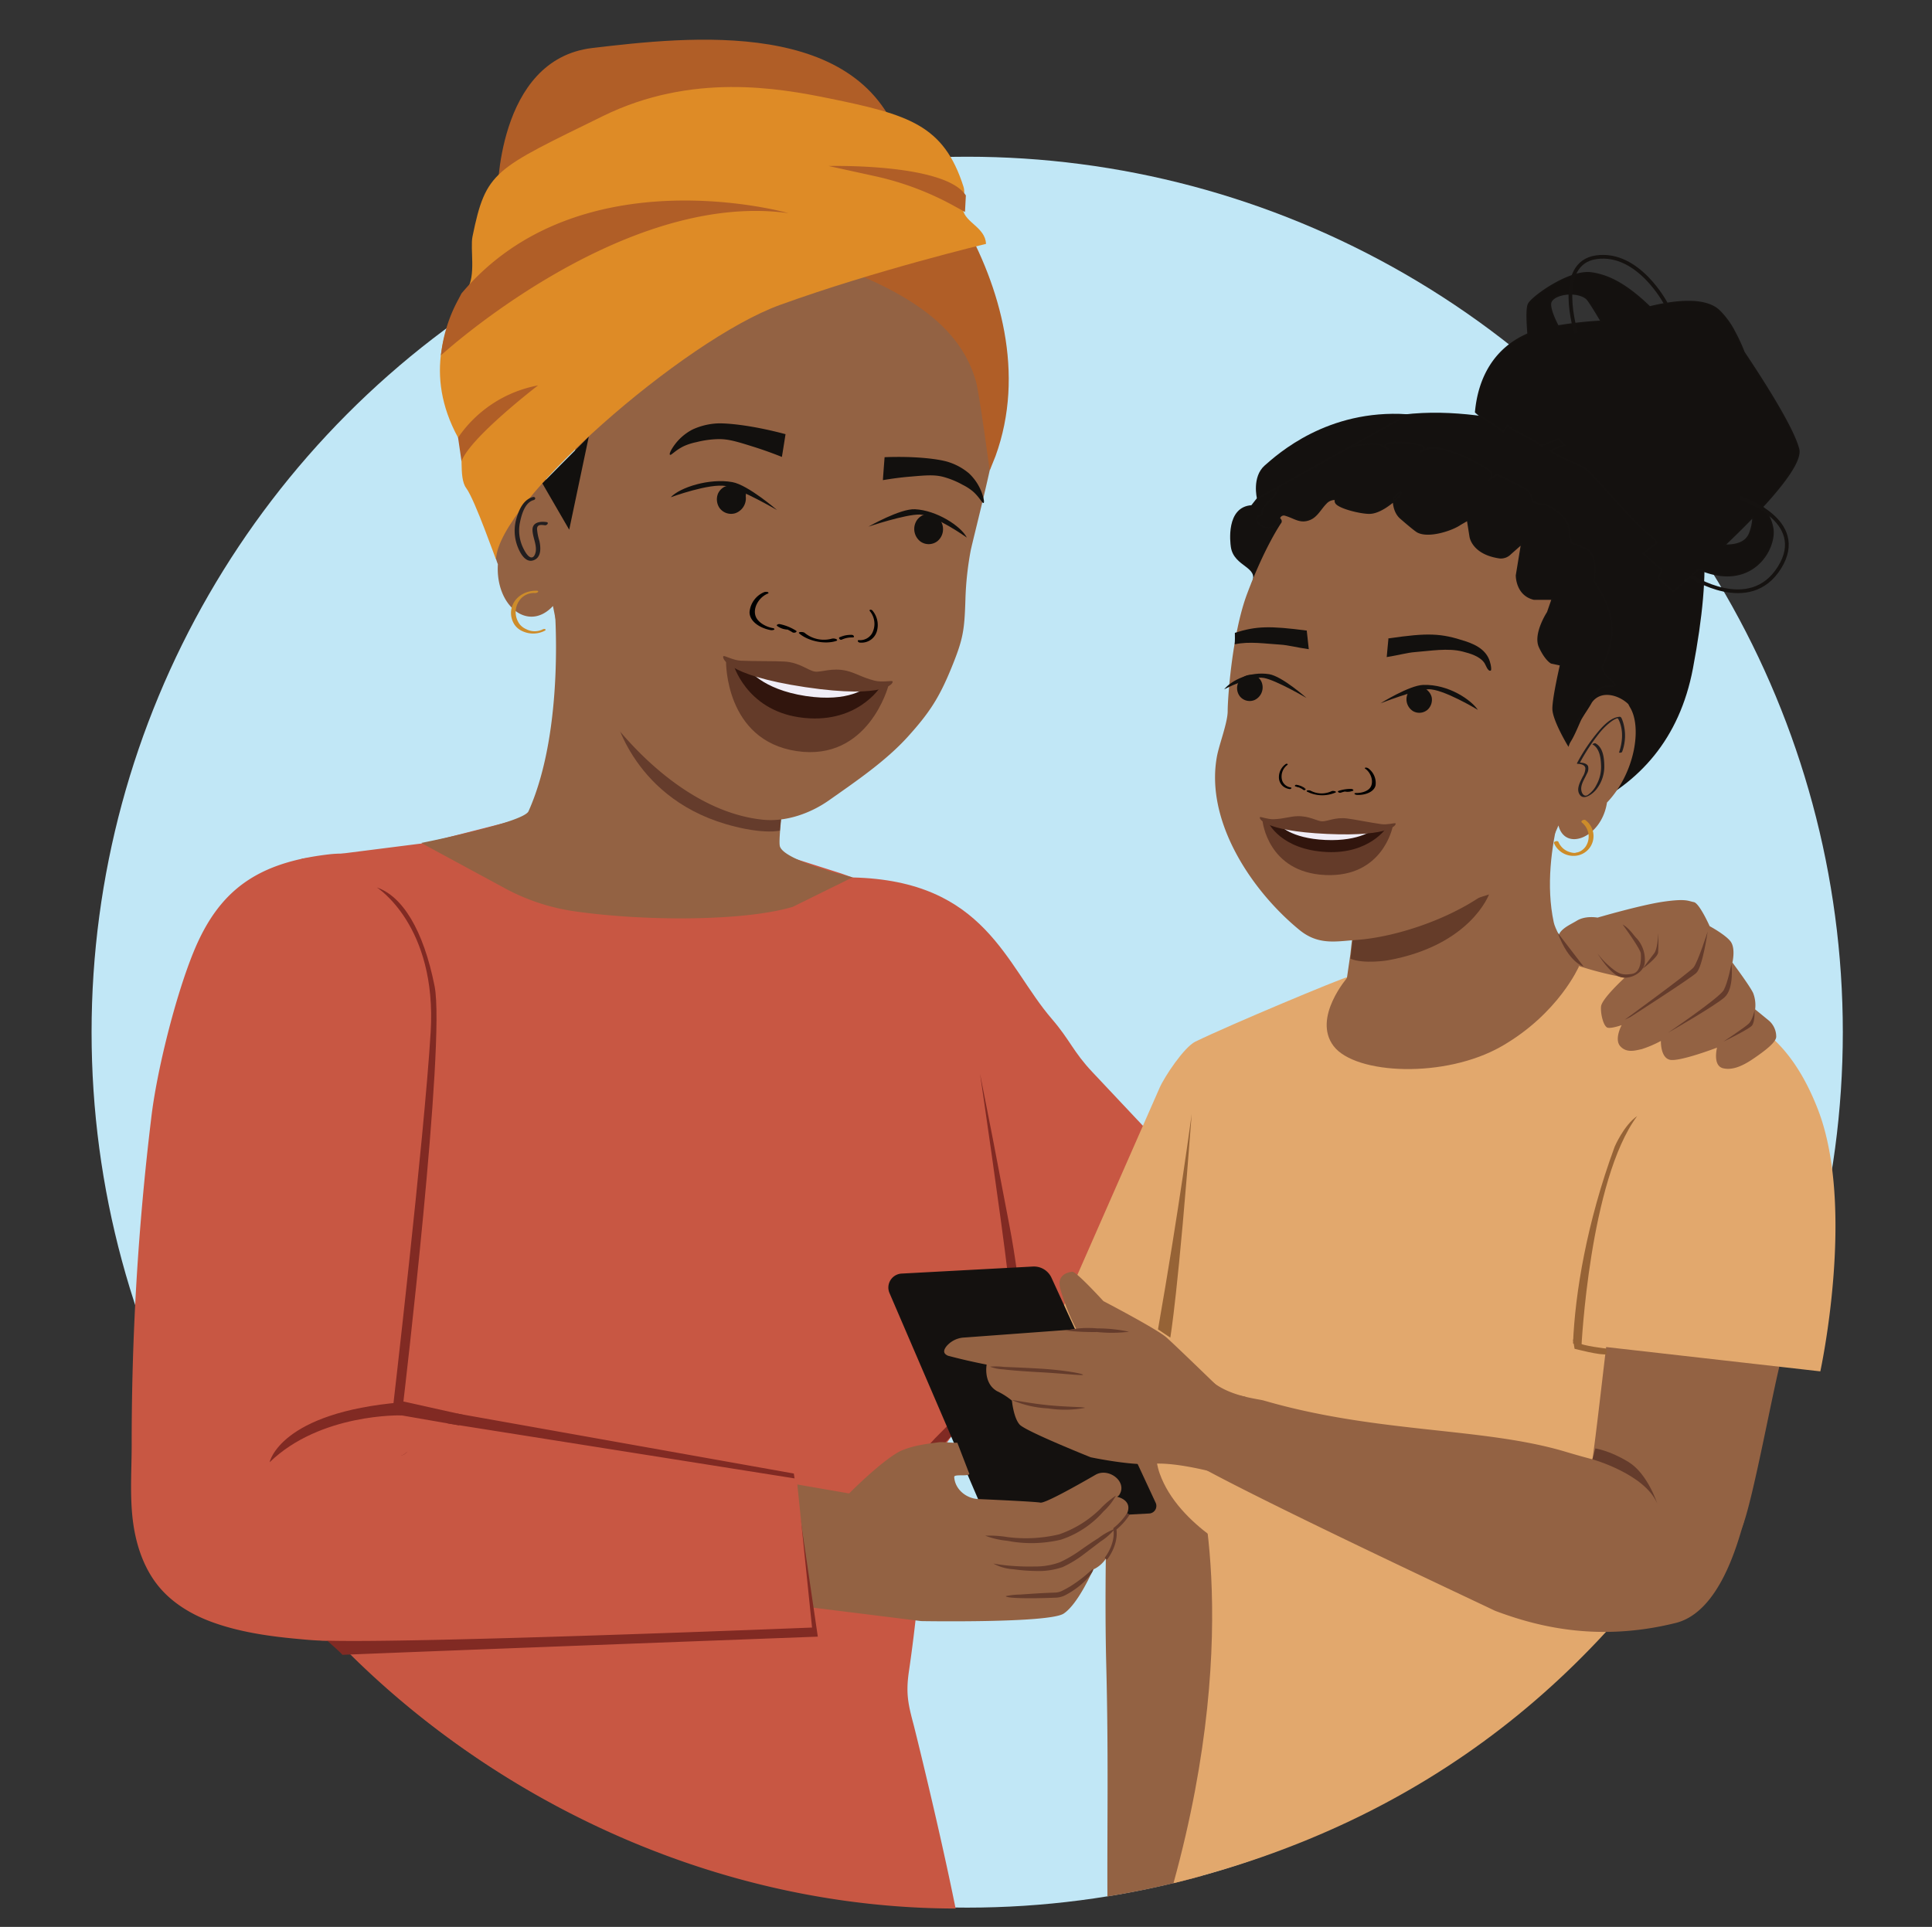 <svg id="Layer_1" data-name="Layer 1" xmlns="http://www.w3.org/2000/svg" viewBox="0 0 637.33 635.77"><rect x="0" y="0" width="637.33" height="635.77" fill="#333333" stroke="none"/><defs><style>.cls-1{fill:#c1e7f6;}.cls-2{fill:#c85743;}.cls-3{fill:#936243;}.cls-4{fill:#e2a86d;}.cls-5{fill:#966336;}.cls-6{fill:#653c2c;}.cls-7{fill:#b05e27;}.cls-8{fill:#de8b26;}.cls-9{fill:#cd8c2a;}.cls-10{fill:#12100e;}.cls-11{fill:#221e1f;}.cls-12{fill:#643b29;}.cls-13{fill:#31150d;}.cls-14{fill:#f0edf6;}.cls-15{fill:#812a23;}.cls-16,.cls-18,.cls-19,.cls-20{fill:#14110f;}.cls-16,.cls-18,.cls-19,.cls-20,.cls-21{stroke:#151210;}.cls-16,.cls-18,.cls-19,.cls-20,.cls-21,.cls-22{stroke-miterlimit:10;}.cls-16{stroke-width:0.48px;}.cls-17{fill:#653c29;}.cls-18{stroke-width:0.51px;}.cls-19{stroke-width:0.51px;}.cls-20{stroke-width:0.53px;}.cls-21,.cls-22{fill:none;}.cls-21{stroke-width:1.23px;}.cls-22{stroke:#653c2d;}</style></defs><circle class="cls-1" cx="319.06" cy="340.56" r="288.85"/><path class="cls-2" d="M535.66,379.18c-4.1,1.14-113.18,40.58-113.18,40.58l-62.09-66C354,347,353.06,343.25,347,336.21c-15.29-17.72-21.86-45.71-65.77-46.7L263.43,397.94s114.12,93.28,135.84,105.15,160.56-67.62,160.56-67.62Z"/><path class="cls-3" d="M364.93,549.29c.77,30.09.27,53.34.39,76.44A292.47,292.47,0,0,0,396.27,619l8.48-81.61,7.48-86.3-45.37-8.35S363.85,507.35,364.93,549.29Z"/><path class="cls-4" d="M570.8,482.46l-1.34-101,10.7-43.84s-28.45-17.14-68.68-21.79c-22.31-2.59-42.81-.38-66.85,6.51C441.94,323,406,338,394.32,343.68c-3.68,1.8-10.21,11.57-11.83,15.33L333.32,470.9l60.92,12.74s16.56,51.82-7.13,137.71C471.07,600.69,530,552.16,570.8,482.46Z"/><path class="cls-4" d="M388.5,421s-12.19,47.52-5.94,65.17,29,28,29,28Z"/><path class="cls-3" d="M444.63,322.34s-11.85,13.45-4.68,22.83,36.77,10.77,55.48,0,25.42-26.28,25.42-26.28Z"/><path class="cls-3" d="M583.76,368.24q-3.74-5.3-7.88-10.24a110.54,110.54,0,0,0-19.26-18.59c-17.51,24.71-18.19,51.5-24,84.42-2.22,12.53-6,51.35-8.26,63.89-1.78,9.92,3,9.83,4,19.54.14,1.29.28,2.58.44,3.86a36.34,36.34,0,0,0,4.47,8.44,19.71,19.71,0,0,0,2.4,2.75,21.29,21.29,0,0,0,5.46.94c4.2.16,5.44,3.43,7,4.86-8.31,6.39,8.82,2.26,15.45-6.18,6.36-8.09,6.85-8.07,11-17.73,3.7-8.68,10.73-48.39,13.45-57.35,2-6.66,4.49-25.72,5.23-32.77C596.23,385.53,575.76,392,583.76,368.24Z"/><path class="cls-3" d="M556.27,509.53c-.18-5.11-1.24-18.81-6-20.7-15-6-15.53-4.35-33.73-9.81-27.29-8.18-62-6-99.59-16.91-2.07-.6-10.64-1.27-16.8-6-5.29-4.09-19.27,18.44-9.92,24.53,13.89,9.05,95,47,102.33,50.53a9.22,9.22,0,0,0,1,.44c12,4.45,32.48,10.54,59.24,3.87,14.62-3.65,20.49-26.75,22.49-33.41Z"/><path class="cls-4" d="M567.32,334.57s-3.72-.36-11.44,4.46A71.24,71.24,0,0,0,537.58,355c-12.33,15.72-20.52,88-20.52,88l83.43,9.47s11.72-53.88-.74-86.28S567.32,334.57,567.32,334.57Z"/><path class="cls-5" d="M393.12,367.51S389,398.76,382,438.62l4.06,2.72S388.71,426.44,393.12,367.51Z"/><path class="cls-5" d="M540.06,368.25c-15.71,21.12-18.38,76.2-18.38,76.2l-2.77-1.21c.68-16.55,4.49-39.75,13.74-64.9C532.65,378.34,535.68,371.25,540.06,368.25Z"/><path class="cls-5" d="M529.87,444.94s-7.84-.85-9.44-2-1.52-1-1.52-1l.51,3.08s8.81,2.32,10.64,1.78Z"/><path class="cls-6" d="M525.28,481.48s17.2,4.8,21.38,14.52c0,0-3.14-9.78-9.45-13.63s-10.94-4.47-10.94-4.47l-.67,2.65"/><path class="cls-2" d="M307.92,482.68c9.86-15.87,23.53-28.61,23.76-36.58.51-17.77-25.52-147.86-25.52-147.86l-28.67-10.05-17.24-5.49-1.13-.28s-3.59.22-3.4,1.13l-2.92-3.2c-6.76,12-12.83,15.81-27.58,17a106,106,0,0,1-14.87.15c-16.25-1-28.49-8.85-37.92-22.11l-.31-5.34-31.5,8.06-41.06,5.21c-1.35,2.09,9.83,5.53,8.41,7.57C99.51,303,90,314.34,81.06,326.15c-8.59,11.41-25.35,49.13-30.82,62.37-15.42,108.79,112.14,240.92,265,241.19-5.37-26.68-13.57-59.6-13.82-60.51-1.92-7.18-2.64-10.6-1.56-17.92C304.2,521.9,306,485.86,307.92,482.68Z"/><path class="cls-3" d="M182.9,199.12s3.67,41.24-8.55,68.55c-1.7,3.81-35.4,10.46-35.4,10.46L166.41,293a68.73,68.73,0,0,0,23,7.66c22.77,3.3,55.83,3.4,72.13-1.46l19.69-9.72s-23.21-5.58-24-10.44,4.95-41,4.95-41"/><path class="cls-6" d="M257.61,270.18s-8.13-5.58-13.85-7.56-15.7-2.22-41.13-27.05c0,0,6.18,29.05,40,37.19,0,0,8.74,2.37,14.63,1.31Z"/><path class="cls-3" d="M298.15,97l.35.32a6.13,6.13,0,0,1-.3-.64Zm14.15,5c.18.23.39.46.61.69l0-.27S312.35,101.73,312.3,102.05ZM199.23,234.63c11.66,15.88,30.82,33.63,52.47,35.83,7.76.78,15.78-2.18,21.81-6.43,9.15-6.44,18.77-13,26-21,7-7.75,10.25-12.71,14.2-22.32,4.08-9.93,4.44-12.66,4.77-23.11a103.86,103.86,0,0,1,1.75-16.05c1.11-5,6.24-24.82,8.35-36.55s-7.32-31.79-7.32-31.79c-.22-3.29-1.62-5.78-3-8.58l-1.39-.21a1.39,1.39,0,0,1,.5,1.38,11,11,0,0,1-4.51-3v.05c-2.23.65-4.17-.62-5.66-2.47-.05.32.2,1,.55,1.06a7,7,0,0,1-5.27-2.74c0,.32.21,1,.16,1.33a13,13,0,0,1-4.18-2.64c.26.47,8.27.42,8.24.64-2.13,0,.15,1-1.35-.8l-1.54-1.44c-1.79.06-1.88,1.12-3.08-.36.3.37-.43-3.66-.48-3.34-2.08-.31-1.49-.36-3.08-1.58,0,.32-6,1.23-6,1.55-1.74-.26-1.52,1.4-2.72-.08.3.37,1.46-1.15,1.75-.78-2.12,0-3.11,1.23-4.6-.62.3.37-6.35-4.52-6.35-4.52-2.13,0-1.87.72-3.42-.82.61.74-9.52-2-9.26-1.33-1.74-.26,2.36,6.85,1.12,5.69-.05.32-3.85-1.56-3.85-1.56-1.79.07.58,2-.62.57-.05.31.16,1.32.51,1.37-2.23.65-4.56-.35-6.45-1.94.59.75.85,1.44,1.15,1.8-1.74-.26-3.17-.14-4.72-1.68-.05.32.5,1.38.85,1.43a6.94,6.94,0,0,1-5.45-1.46c-.05.32.55,1.06.84,1.43a5,5,0,0,1-4.06-1.26l.85,1.43c-1.39-.21-2.53.27-4.51-.67-.05.31.6.74.55,1.06a13.27,13.27,0,0,1-3.42-.84c-.05.32.89,1.11.55,1.06-1.39-.21-2.53.27-4.17-.62.3.37.55,1,.85,1.43-1.38-.21-2.82-.1-4.11-.94a2.34,2.34,0,0,0,.5,1.37c-1.39-.2-2.52.28-4.16-.62-.05.32.55,1.06.85,1.43a18.35,18.35,0,0,1-4.17-.62c0,.32.6.74.9,1.11-1.39-.21-2.82-.09-4.46-1-.1.64.2,1,.15,1.32-1-.15-1.68-.57-2.72-.73l-1.83.38c-5.81,5.65-8.65,27-8.65,27-12,7-18.81,23.89-19.37,30s-4.24,18.9-4.24,18.9c-1.4-2.48-4.51-7.83-5.17-10.53-.71-2.39.42-5.15-.29-7.54-2.37-5.56-9.54-5-13.83-2.39l-.8,1c-6.38,6.41-3.9,29.65-.95,36.88-.84,13.71,10,22.57,18.17,13.78l1.1,5.56"/><path class="cls-7" d="M321.94,125.79c-5.65-19.8-25.69-33.3-68.77-45.18s-79.77-.94-79.77-.94c29.77-59.81,93.21-48.25,107.43-46.13S348.2,96,328.4,150.49l-1.91,4.75S323,129.4,321.94,125.79Z"/><path class="cls-7" d="M164.08,64.93s-.45-45.34,31.31-49.09S284.88,5.5,297.63,48.75Z"/><path class="cls-8" d="M153.8,161.05c-2.71-3.68-.5-12.66-2.69-16.66-11.47-21-4.17-38.76,2.92-48.91,3.08-4.42,1-13.29,1.84-17.45,4.46-21.76,7.07-22.06,43-39.72,29.27-14.37,57.93-9.26,74.46-5.89,26.47,5.4,38,8.82,44.49,29.13.85,2.65-.76,4.44-.18,7.57.81,4.41,7.34,5.85,7.64,11.34,0,0-36.29,8.67-68,20.16s-93,65.15-93.64,83.88C163.66,185.09,156.79,165.12,153.8,161.05Z"/><path class="cls-7" d="M145.42,117.28S205,62.67,260.13,70.33c0,0-69.08-19.69-107.91,26.51l-1,1.92A49,49,0,0,0,145.75,115Z"/><path class="cls-7" d="M318.33,69.94,314.81,68a96.74,96.74,0,0,0-26.15-9.87l-15.32-3.36s38.36-1,45.28,9.72Z"/><path class="cls-9" d="M177.05,194.91c-3.78-.14-7.62,2.18-8.36,6.06a7,7,0,0,0,1.11,5.23,6.28,6.28,0,0,0,2.72,2.13,8.37,8.37,0,0,0,7.18-.22c.24-.11.41-.35.15-.51s-.79,0-1,.15a6,6,0,0,1-5.22-.14,5.8,5.8,0,0,1-2.13-1.56,6.65,6.65,0,0,1,.33-8.53,5.84,5.84,0,0,1,4.66-1.85c.28,0,.84-.11,1-.39s-.13-.36-.38-.37Z"/><path class="cls-10" d="M194.23,144.07l-6.46,30.7-8.86-15.29S189.83,148.42,194.23,144.07Z"/><path class="cls-11" d="M180.24,172.25c-2.08-.29-4.66.06-4.58,2.67.07,2.29,1.29,4.44,1.11,6.75-.06.72-.47,2.27-1.42,2.25-1.14,0-2.21-2-2.63-2.84a13.22,13.22,0,0,1-1.24-8.49c.52-2.58,1.58-6.77,4.52-7.58.9-.24.64-1.25-.27-1-3,.83-4.46,4-5.27,6.74a14.44,14.44,0,0,0-.21,8.06c.57,2.18,2.55,7.14,5.69,6.07,2.7-.91,2.48-4.16,2-6.38a17.28,17.28,0,0,1-.78-3.95c0-1.55,1.32-1.41,2.58-1.24.72.1,1.5-.93.51-1.06Z"/><path class="cls-7" d="M177.49,127.16s-22.55,17.28-25.24,25.06l-1.14-7.83A41.07,41.07,0,0,1,177.49,127.16Z"/><path d="M274.39,210.73a10,10,0,0,1-8.95-1.92c-.52-.44-2.48-.38-1.75.23,3.09,2.61,8.66,3.64,12.22,2.41.35-.12.33-.38-.06-.58a2.26,2.26,0,0,0-1.46-.14"/><path d="M262.69,208.15a16.05,16.05,0,0,0-5.37-2.21,1.2,1.2,0,0,0-.89.14c-.18.12-.25.31-.05.46a6.19,6.19,0,0,0,2.95,1.15,1.2,1.2,0,0,0,1-.22c.21-.24-.08-.45-.34-.49a4.91,4.91,0,0,1-2.38-.93l-.95.6a14.35,14.35,0,0,1,4.79,2,1.22,1.22,0,0,0,1,0c.22-.09.48-.34.2-.53"/><path d="M255,207.25c-2.24-.39-4.74-1.76-5.6-3.61-1.29-2.8.87-6.59,3.92-7.8.33-.13.21-.38-.09-.5a1.94,1.94,0,0,0-1.24.07,7.88,7.88,0,0,0-4.73,6.57c0,2.28,1.93,4.16,4.53,5.21a12,12,0,0,0,2.44.71c.34.06,1,0,1.18-.19s-.09-.41-.41-.46"/><path d="M278.68,210.2a.3.3,0,0,1,.35-.38,2.65,2.65,0,0,0,1.83-.31c.16.28.32.55.49.82a7.83,7.83,0,0,0-3.71.73.66.66,0,0,1-.71-.22c-.13-.15-.24-.45,0-.57"/><path d="M276.93,210.27a9.06,9.06,0,0,1,4.15-.79.72.72,0,0,1,.56.36.3.3,0,0,1-.08.45"/><path d="M283.31,211.21a4.65,4.65,0,0,0,4.31-2.14,6.61,6.61,0,0,0-.68-7.45.27.27,0,0,1,.18-.46.89.89,0,0,1,.75.37,7.4,7.4,0,0,1,1.47,6.46,5.21,5.21,0,0,1-4,3.93,5.53,5.53,0,0,1-1.67.1c-.22,0-.61-.18-.68-.47s.15-.37.36-.34"/><path class="cls-10" d="M304.65,169.91a4.85,4.85,0,0,1,6.42,4.29,5.08,5.08,0,0,1-1.87,4.38,4.7,4.7,0,0,1-5.49.14,5.21,5.21,0,0,1-1.64-6.37,4.65,4.65,0,0,1,2.58-2.44"/><path class="cls-10" d="M286.49,173.76s10.48-6,15.35-5.74c7.1.35,15.14,5.51,17.1,9.35,0,0-10.54-7.5-15.55-7.6C298.6,169.68,286.49,173.76,286.49,173.76Z"/><path class="cls-10" d="M245,161.34c-1.77-1.29-4.91-1.47-6.34-.54a4.8,4.8,0,0,0-1.8,2.06,5.06,5.06,0,0,0,.5,4.74,4.71,4.71,0,0,0,5.21,1.73,5.2,5.2,0,0,0,3.43-5.61c0-.39.44-1.06-1-2.1"/><path class="cls-10" d="M256.35,168.31s-9.58-8.31-14.77-9.24c-7.57-1.36-17.3,1.74-20.31,5,0,0,12.95-4.77,18.25-3.67C244.59,161.45,256.35,168.31,256.35,168.31Z"/><path class="cls-10" d="M291.81,150.85l-.33,4.3c-.08,1.09-.16,2.19-.23,3.27,3.72-.63,6.9-1,9.29-1.18,5-.44,7.64-.64,10.5.07a27.92,27.92,0,0,1,6.47,2.62,17.52,17.52,0,0,1,3.34,2.13c2.31,2,3.16,4.05,3.58,3.9s-.09-1.93-.14-2.12a16.74,16.74,0,0,0-4.65-7.67,19.7,19.7,0,0,0-6.49-3.63c-2.81-1-10.7-2.11-21.34-1.69"/><path class="cls-10" d="M259.13,143.26c-.22,1.42-.44,2.84-.67,4.26-.17,1.08-.35,2.16-.53,3.24-3.79-1.52-7.07-2.63-9.56-3.41-5.25-1.65-8-2.47-11.15-2.47a32.06,32.06,0,0,0-7.47,1,19.74,19.74,0,0,0-4,1.25c-2.92,1.36-4.31,3.18-4.72,2.93s.55-1.86.64-2a17.19,17.19,0,0,1,6.75-6.33,22.17,22.17,0,0,1,7.74-2c3.2-.25,11.84.54,23,3.53"/><path class="cls-12" d="M266.08,223.63c-10.21-1.52-26.57-5.34-26.57-5.34s-.38,26,23.3,29.53,30.25-21.54,30.25-21.54S276.3,225.16,266.08,223.63Z"/><path class="cls-13" d="M266.18,223.65c-4.86-.73-24.3-4.57-24.3-4.57S246,234,263.53,236.65c19.05,2.84,27-10.14,27-10.14Z"/><path class="cls-14" d="M266.27,224.5c-4.85-.73-19.5-3.86-19.5-3.86s4.43,6.78,19,9,20.07-2.94,20.07-2.94Z"/><path class="cls-12" d="M294.38,224.76c-.49-.22-3.48.41-5.86-.18-4-1-6.3-2.56-9.17-3.24-4.91-1.17-8.4.56-10.56.24s-5-3-10-3.31c-2.95-.19-10.34-.07-14.42-.28-2.44-.13-5.11-1.61-5.65-1.54-.75.09-.24,6.22,26.94,10.27S295.07,225.06,294.38,224.76Z"/><path class="cls-15" d="M306.16,477.3c3.27-5.65,30.21-23.1,26.29-56.9-2.06-17.77-9.16-66.14-9.16-66.14q4.29,21.5,8.35,43.05c.92,4.91,1.94,9.82,2.71,14.76,1.39,8.86,2.76,16.76,1,25.69-1.35,7-3.32,14.65-7.72,20.38-6.25,8.16-17.43,19.51-17.43,19.51"/><path class="cls-15" d="M90.11,470.61c3.81-19,11.65-77.95,11.65-77.95,2.77-38.88-14.63-56.79-14.63-56.79s11.93,17.24,12.14,49.8c.1,16-12.08,79.08-12.08,79.08Z"/><path class="cls-3" d="M514,311.24s-.3,4.77,3.67,6.4a113.16,113.16,0,0,0,16.4,4.53l1.86.45s-7.57,6.92-7.78,9.48.88,6.74,2.25,7,4.56-.87,4.56-.87-2.57,4.69-.43,7,5,1.34,7,.94a37.41,37.41,0,0,0,6.37-2.72s-.19,5.45,2.93,6.21,15.59-4,15.59-4-1.56,6,2.05,6.82,7.4-1.41,10.47-3.54,7-5,7-6.9a7,7,0,0,0-2.31-5.21c-1.5-1.24-4.64-3.8-4.64-3.8a11.28,11.28,0,0,0-.64-5.34c-1-2.26-6.86-10.11-6.86-10.11s1.13-4.74-.64-7-6.87-5-6.87-5-3.37-7.6-5.23-7.94-2.46-1.21-9.91-.15S527,302.76,527,302.76s-3.91-.76-6.8,1S513.07,307,514,311.24Z"/><path class="cls-6" d="M578.8,333.41s-.69,3.08-1.83,4.25-8.42,6-8.42,6,8.26-4,9.37-5.25.87-5.48.87-5.48"/><path class="cls-6" d="M571.17,318s1,8.13-2.27,11.05-18.68,11.71-18.68,11.71,17-11.54,18.4-14.08S571.17,318,571.17,318Z"/><path class="cls-6" d="M563.32,307.38s-1.67,11.75-3.76,13.65-20.42,13.68-21.68,14.5l-1.9.91s21.24-15.44,22.7-17.26S563.32,307.38,563.32,307.38Z"/><path class="cls-6" d="M527,314.58s3.66,6.13,7,7.59,8.47-1.19,8.59-4.77a10.53,10.53,0,0,0-2.55-7.65c-1.33-1.32-2.38-3.35-4.77-4.72,0,0,5.88,8,6,9.57s.23,6.25-2.94,6.73-4.39.09-7.36-2.5A24.29,24.29,0,0,1,527,314.58Z"/><path class="cls-6" d="M541.92,319.58s4.89-3.64,5.06-5.29a56.67,56.67,0,0,0,0-6.52s0,5.12-1.36,6.86S541.92,319.58,541.92,319.58Z"/><path class="cls-2" d="M127.14,461.48s10.42-92.11,6.7-117.58c-4.3-29.41,5.43-65.63-25.42-62-23.72,2.78-36.31,11.93-44.61,32.3C57.89,328.7,51.66,353.52,49.88,369a888.43,888.43,0,0,0-6.44,107.59c0,8.52-.68,17.24.47,25.76,1.05,7.74,3.67,15.44,8.71,21.41,4.44,5.25,10.55,8.91,17,11.31,9.24,3.44,19.38,4.86,29.16,5.73,1.65.14,10.6,1.11,12.07,0,13-10.09,3-30.49,14.46-42.33"/><path class="cls-15" d="M132.48,467s-26.75-.81-43.54,15.46c0,0,3.28-16.44,43.71-19.79Z"/><g id="freepik--Character--inject-2"><path class="cls-16" d="M381,495.9a2.08,2.08,0,0,1,.22.88,2.25,2.25,0,0,1-2.16,2.35l-51.43,2.75a2.23,2.23,0,0,1-2.18-1.36l-31.85-74.09a4.54,4.54,0,0,1-.3-1.31,4.39,4.39,0,0,1,4.09-4.67l43.26-2.32a6.13,6.13,0,0,1,6,3.56L357,444.27Z"/></g><path class="cls-3" d="M361.35,486.62c-7.09,4.09-16.71,9.44-18.16,9.16s-11.36-.77-20-1.16c-4.42,0-8.19-3.28-8.41-7.3-.06-1.05,4.58-.08,5-1L315.8,476c-.92.16-5.06-.29-5.93-.16-4.55.64-8.42,1-12.82,2.91-6.3,3.22-16.93,14-16.93,14l-18.77-3.24-1.17,39.92,43.71,5.44s42.15.74,47-2.48,9.72-14.54,9.72-14.54c7.14-3.21,7.11-13.4,7.11-13.4,9.67-8.88.79-10.6.79-10.6a2.16,2.16,0,0,0,.94-1C371.7,488.62,365.56,484.14,361.35,486.62Z"/><path class="cls-6" d="M325,506.69a28,28,0,0,0,7.27,1.68A42,42,0,0,0,350,508,31.91,31.91,0,0,0,364,498.7a19.81,19.81,0,0,0,4.12-5.24,30.39,30.39,0,0,0-5.14,4.36,36,36,0,0,1-13.64,8.44,47.49,47.49,0,0,1-17,.89A36.07,36.07,0,0,0,325,506.69Z"/><path class="cls-6" d="M327.69,515.88a15.51,15.51,0,0,0,6.58,1.88,57,57,0,0,0,7.36.57,24,24,0,0,0,8.95-1.3,36.86,36.86,0,0,0,7.23-4.43l5.34-4.06a19.76,19.76,0,0,0,4.62-4.1,21.84,21.84,0,0,0-5.5,3.11c-1.63,1-3.54,2.31-5.62,3.76a40.76,40.76,0,0,1-7,4.13,23.2,23.2,0,0,1-8.27,1.41q-3.56.09-7.12-.17A56.1,56.1,0,0,1,327.69,515.88Z"/><path class="cls-6" d="M331.8,526.63c0,.71,7.53.87,16.52.51a7.34,7.34,0,0,0,3.43-1,23.61,23.61,0,0,0,2.56-1.56,24.09,24.09,0,0,0,3.8-3.15c2-2,2.72-3.56,2.49-3.68s-1.33,1.11-3.46,2.78a44.05,44.05,0,0,1-3.86,2.74,27.12,27.12,0,0,1-2.48,1.38,5.84,5.84,0,0,1-2.61.81c-4.59.14-8.63.44-11.6.65A23.94,23.94,0,0,0,331.8,526.63Z"/><path class="cls-15" d="M261.87,486.18,150.73,466.37a44.36,44.36,0,0,1-13,10.81c-1.26.74-2.55,1.45-3.83,2.16l-.48.44a1.4,1.4,0,0,1-.85.33c-.64.37-1.27.76-1.89,1.16a18.32,18.32,0,0,0-3.07,2.41c.17,3.1.57,6.2,1,9.24.93,6,2.23,11.95,3,18,.84,6.64-36.39,9.75-36,16.41.29,4.58,14.85,15.74,17.35,18.67,34.22-1.41,156.82-6,156.82-6Z"/><path class="cls-2" d="M262.83,487.9,146.27,469.42c-4.06,4.14-8.46,6.55-12.81,10.36a1.39,1.39,0,0,1-2.25-.76c-1.14.82-2.29,1.64-3.45,2.43-13.7,9.29-28.78,16.32-44.17,22.3-8.82,3.43-17.76,6.54-26.71,9.58a57.68,57.68,0,0,0,8.28,8.89c9.61,8.37,23.21,17.3,36.15,18.23,1.56.11,3.32.77,4.93.83C134.6,542.37,267.88,537,267.88,537Z"/><path class="cls-15" d="M124.33,292.82s19.85,12.51,17.74,47.65-12.67,126-12.67,126l22.07,3.83,1.28-3.51-19.67-4.38s14-118.28,10.29-137S132.7,295.69,124.33,292.82Z"/><path class="cls-3" d="M398.77,485.34c-.77-.14-11.9-3-18.68-2.34s-20.29-2.18-20.29-2.18-21.39-8.56-23.42-10.77-2.57-7.93-2.57-7.93A23.59,23.59,0,0,0,328.9,459c-4.61-2.64-3.42-8.77-3.42-8.77l7.1,1.26a195.16,195.16,0,0,1-19.84-4.17c-1.78-.77-1.44-1.92-.54-3.1a8.17,8.17,0,0,1,5.89-2.91l37-2.73a68.92,68.92,0,0,1-5.31-13.35c-1.33-4.67,2.68-5.55,4-5.61s10.21,9.67,10.21,9.67,17.66,9.21,20.81,12,19.07,18.26,19.07,18.26l6.94,1.27S399.53,485.48,398.77,485.34Z"/><path class="cls-6" d="M362,438.3a48.8,48.8,0,0,1,10.45,1.1,46.18,46.18,0,0,1-10.51.09,82.57,82.57,0,0,1-10.44-.49A33.09,33.09,0,0,1,362,438.3Z"/><path class="cls-6" d="M341.9,452.69c-4.25-.25-8.09-.52-10.86-.87a14,14,0,0,1-4.46-.9,23,23,0,0,1,4.54.08c2.78.12,6.65.26,10.9.51,8.49.43,15.35,1.72,15.24,2.09S350.4,453.12,341.9,452.69Z"/><path class="cls-6" d="M345.7,464.69A34.6,34.6,0,0,1,333.93,462c.14-.21,5.37,1,11.94,1.64s11.95.54,12,.88A36.13,36.13,0,0,1,345.7,464.69Z"/><path class="cls-3" d="M452.54,259.64s-6.66,50.2-7.09,55.29l-2.59,17.88-2.33,1.6c13.82,4.25,26.88,17.36,51.92,7.18l28.4-22.71s-7.39-10.34-8.3-14.58c-5.17-24,7.33-52.27,7.33-52.27"/><path class="cls-17" d="M491.19,295.12s-6.08,16.79-33.35,21.73c0,0-7.91,1.32-12.37-.53l.84-6.86Z"/><path class="cls-18" d="M406,256.22c9.77-6.46,12-18.64,11.23-29.58-.76-10.47,7.69-26.2-5.13-26.13-.25,0,4.9-8.78,1.1-8.13,2.51-5.69-6-5.43-6.92-12-.2-1.32-1.65-12.95,6.65-13.44,31.28-40.55,71-30.34,93.28-26.51,43.79,7.51,65.1,10.83,52,80.1-8.82,46.5-53.15,57.73-97.48,54.77-18.94-1.26-41.49-1.34-55.09-18.85Z"/><path class="cls-18" d="M504.1,110.2c-10.91,4.7-16.25,14.31-17.29,25.77,2.17,2.08,6.9,4.49,9.07,6.56.45-.74.92-1.46,1.4-2.16,2.39,2.25,8.8,4.5,11.22,6.71.71-.39,2.93-1.24,5.55-2.2l2.22,2.06a13.44,13.44,0,0,0-4.65,1.8c2.75,2.56,10,4.25,12.61,6.94,5.68,5.81,12,13.56,17.9,19.14a36.87,36.87,0,0,1,4.54,4.14l-4.55,3.69,6.1,5.41c-.78,1.63-1.24,2.57-1.24,2.57l5,4.53s3.47-2.95,8.4-7.41c17.51,7.64,25.57-6.67,24.38-13.49a14.19,14.19,0,0,0-3.41-7c7.31-7.94,12.86-15.43,11.95-19.07-1.83-7.33-12.74-24.08-18-31.95a57.9,57.9,0,0,0-3.35-7.16l-.06-.15h0a27.2,27.2,0,0,0-4.81-6.43c-4.65-4.39-14.68-3.2-22.87-1.21-8.28-8-14.1-10.46-19.19-11.21-7.11-1.06-19.32,7.69-20.69,10.12C503.58,101.39,503.75,105.9,504.1,110.2Zm64.75,69.69c3.13-3,6.39-6.18,9.46-9.38A16,16,0,0,1,577.2,176C575.9,179.3,572.2,180,568.85,179.89ZM523.39,98.5c.66.56,2.77,4,4.85,7.51a128.67,128.67,0,0,0-13.47,1.45l-.84.11c-1.15-2.23-2.5-5.25-2.49-7.19C511.44,97,519.93,95.61,523.39,98.5Z"/><path class="cls-3" d="M436.34,165.27a2.8,2.8,0,0,1-.37.48l.35-.2ZM423,167.41l0,.23c.22-.15.44-.31.63-.46C423.63,166.9,423,167.41,423,167.41Zm89.18,109.37,1.93-4.43c2.2,8.77,14.26,4,16-7.55,9.26-9.71,11.67-25.05,7.51-31.56l-.48-.93c-3.1-3-9-4.73-12-.53-1,1.86-2.54,3.93-3.56,5.79-1,2.14-2.66,6.47-4.28,8.29,0,0,7.84-20.44,8.49-25.63s1.32-18.06-7.45-26.08c0,0-10.31-11.7-14.12-17.46l-1.46-.65c-.9-.06-1.51.18-2.41.12,0-.28.34-.53.37-1.08a9.64,9.64,0,0,1-3.9,0c.32-.25.93-.48.95-.76a15.34,15.34,0,0,1-3.58-.24c.31-.25.95-.76,1-1-1.53.44-2.39-.16-3.59-.24a2.06,2.06,0,0,0,.67-1.06c-1.23.47-2.41.11-3.6,0,.32-.26.65-.79,1-1-1.53.45-2.39-.16-3.58-.24-.3,0,.63-.51.65-.78a11.26,11.26,0,0,1-3,.07c0-.27.64-.51.65-.78-1.83.43-2.68-.18-3.88-.26l1-1a4.2,4.2,0,0,1-3.62.31c.32-.25.95-.76,1-1a5.94,5.94,0,0,1-4.82.22c.3,0,.95-.76,1-1-1.56,1-2.74.64-4.23.54.31-.25.65-.78,1.28-1.29-1.86,1-4,1.39-5.73.44.3,0,.66-.78.67-1-1.26,1,1.07-.21-.41-.58,0,0-3.51.87-3.49.59-1.25.75,3.46-4.44,2-4.54.34-.53-8.61-.06-8-.57-1.57,1-1.22.45-3,.06,0,0-6.42,2.87-6.11,2.61-1.58,1.28-2.18.08-3.95-.32.31-.25,1,1.23,1.32,1-1.27,1-.79-.33-2.28-.43,0-.27-4.76-2.1-4.75-2.38-1.54.73-1.06.88-2.86.76,0-.28-1.32,2.94-1,2.69-1.27,1-1.16.12-2.63-.26l-1.55.93c-1.59,1.27.5.81-1.27.41,0-.19,6.68,1.31,7,1a10.91,10.91,0,0,1-4,1.44c0-.28.36-.8.38-1.08a6,6,0,0,1-4.89,1.33c.3,0,.63-.51.65-.79-1.59,1.27-3.43,2-5.17,1v-.05a9.33,9.33,0,0,1-4.31,1.69,1.18,1.18,0,0,1,.67-1.06l-1.19-.08c-1.64,2.09,5.32,1.32,4.54,4,0,0-5.44,7.73-11.4,23.64-4.88,13.06-6.37,34.19-6.37,38.59,0,3.82-2.81,11-3.54,14.95-3.94,21.25,11.29,44.21,27.16,57.23,6.32,5.19,12.16,3.79,18.8,3.34,13.56-.92,34.3-7.72,46.91-18.84"/><path d="M432.41,260.92a7.76,7.76,0,0,0,6.89.11c.46-.22,1.88.14,1.25.46a11,11,0,0,1-9.37-.3c-.24-.15-.18-.33.13-.4a1.75,1.75,0,0,1,1.1.13"/><path d="M441.43,261a12.47,12.47,0,0,1,4.3-.7,1,1,0,0,1,.64.25c.11.12.13.26,0,.33a4.6,4.6,0,0,1-2.36.34.93.93,0,0,1-.7-.32c-.11-.2.14-.31.33-.29a3.75,3.75,0,0,0,1.91-.28l.59.59a10.79,10.79,0,0,0-3.84.63,1,1,0,0,1-.77-.14c-.15-.1-.3-.32-.06-.41"/><path d="M447.21,261.64c1.72.09,3.78-.48,4.71-1.65,1.41-1.78.46-5-1.58-6.38-.22-.15-.09-.31.15-.34a1.46,1.46,0,0,1,.9.25,6,6,0,0,1,2.38,5.64c-.39,1.62-2.11,2.64-4.19,3a9.3,9.3,0,0,1-1.91.11c-.26,0-.72-.13-.83-.33s.13-.28.37-.26"/><path d="M429.35,259.85a.22.22,0,0,0-.19-.33,2.13,2.13,0,0,1-1.3-.52l-.49.5a6,6,0,0,1,2.6,1.12.5.5,0,0,0,.56,0c.12-.08.25-.27.09-.4"/><path d="M430.62,260.18a6.81,6.81,0,0,0-2.91-1.24.56.56,0,0,0-.48.16.23.23,0,0,0,0,.34"/><path d="M425.78,259.8a3.51,3.51,0,0,1-2.81-2.23,4.75,4.75,0,0,1,1.73-5.2c.16-.11.09-.29-.06-.35a.64.64,0,0,0-.6.14,5.31,5.31,0,0,0-2.15,4.36A3.83,3.83,0,0,0,424.2,260a4.37,4.37,0,0,0,1.22.35.62.62,0,0,0,.57-.23c.1-.19-.05-.29-.21-.3"/><path class="cls-11" d="M521.22,251.56a65.32,65.32,0,0,1,6.18-9.42,22.09,22.09,0,0,1,4.31-4.22,8.12,8.12,0,0,1,1.32-.76l.23-.09.14-.06.21,0,.07,0,.13,0c.11,0,0,0,0,0s.3-.1,0,0-.19-.13,0,.18a7.77,7.77,0,0,1,.4.82c1.34,3.25,1,6.94-.1,10.2-.09.28.91.15,1-.15a15.38,15.38,0,0,0,.24-10c-.15-.39-.37-1.22-.73-1.48a.82.82,0,0,0-.58-.06c-2.64.29-5,2.76-6.6,4.61a59.24,59.24,0,0,0-7.21,10.66c-.12.21.85.13,1-.15Z"/><path class="cls-10" d="M407.36,208.8c7.07-2.27,11.63-2.32,23.74-.74l0,.27c.18,1.57.08.69.25,2.27l.39,3.6c-4-.57-6.84-1.36-9.37-1.51-4.79-.28-10.3-1.17-15.05-.1C407.38,211.33,407.39,210.07,407.36,208.8Z"/><path class="cls-10" d="M458,210.92c-.16,1.57-.07.7-.22,2.28l-.33,3.6c3.94-.63,6.81-1.46,9.34-1.65,5-.37,10.81-1.43,15.73-.17,2.35.6,5.72,1.54,7.22,3.85.4.62,1.06,2.77,2,2.44.4-.14,0-2.13-.09-2.34-.9-4-4.11-6-8.14-7.33-8.21-2.72-12.47-2.86-25.54-.95"/><path class="cls-9" d="M521.79,271.37a5.9,5.9,0,0,1,1.33,7.87,5,5,0,0,1-1.53,1.47,4.78,4.78,0,0,1-.88.43c-.34.12-.76.13-1.08.27.09,0,.19,0,0,0l-.46,0a6.21,6.21,0,0,1-1.36-.28,5.83,5.83,0,0,1-3.7-3.33c-.25-.58-1.71-.14-1.48.4a7,7,0,0,0,6.79,4.18A6.53,6.53,0,0,0,523,270.59c-.43-.35-1.77.29-1.16.78Z"/><path class="cls-11" d="M520.38,252c1,.08,2.47.26,2.61,1.49a5.6,5.6,0,0,1-.87,2.75c-.85,1.75-2.33,4.22-.91,6.07s4.33-.52,5.34-1.8a12.2,12.2,0,0,0,2.68-7.32c0-2.67-.25-6.54-2.93-7.94-.27-.14-1.09.28-1,.35,2.33,1.21,2.76,4.37,2.85,6.72a12.22,12.22,0,0,1-1.51,6.65,8.56,8.56,0,0,1-2.92,3.36c-1,.59-1.75-.26-2-1.25-.54-2,1-4.05,1.74-5.76a3.34,3.34,0,0,0,.41-2.53c-.45-1-1.91-1.14-2.86-1.21-.22,0-1.16.38-.65.42Z"/><path class="cls-10" d="M414.64,223.15a4.5,4.5,0,0,0-4.9.55,4.35,4.35,0,0,0-1.44,2,4.46,4.46,0,0,0,.78,4.14,4.16,4.16,0,0,0,4.72,1.15,4.6,4.6,0,0,0,2.61-5.19,4.08,4.08,0,0,0-1.77-2.6"/><path class="cls-10" d="M431,230.3s-8-7.15-12.34-7.86c-6.28-1-12.39,2-14.83,5,0,0,8.74-4.61,13.14-3.75C421.13,224.49,431,230.3,431,230.3Z"/><path class="cls-10" d="M466.34,226.8a4.5,4.5,0,0,1,4.79,1.2,4.32,4.32,0,0,1,1.17,2.12,4.48,4.48,0,0,1-1.32,4,4.17,4.17,0,0,1-4.83.52,4.61,4.61,0,0,1-1.9-5.5,4.1,4.1,0,0,1,2.09-2.34"/><path class="cls-10" d="M455.38,232.07s9.49-5.95,14.14-6.09c8.4-.25,15.83,5,18,8.24,0,0-11.62-7.05-16.4-6.8C466.57,227.66,455.38,232.07,455.38,232.07Z"/><path class="cls-19" d="M422.08,170.82c-1.65,7.46-11.48.41-5.74-1.07-.45-3.69,4.82-4.85,4.91-8.58a5.7,5.7,0,0,1,.33.61s.43-4.46,2-5.45,8.51-3.92,8.51-3.92l1.93,1.67c0-.11-.66-1.62.44-2.44s12.88-6,20.11-5.08l.71.11,2.92,1.77.1.07-.11-.08c-.51-.35-1.61-1.2-1-1.8a2.68,2.68,0,0,1,1.39-.51A25.89,25.89,0,0,1,463,146v0l.49.05.5,0v0a27.1,27.1,0,0,1,4.38.73,2.62,2.62,0,0,1,1.3.69c.55.68-.65,1.38-1.2,1.66l-.12.06.11-.05,3.12-1.37c.24,0,.48,0,.72,0,7.3,0,18.27,6.74,19.26,7.71s.17,2.37.11,2.48l2.14-1.4s8.48,4,9.9,5.15,1.93,3.8,1.93,3.8,2.59,1.15,3.57.9,5.74,2.66,7.58,5.72c1.18,2,.6,3.71,1.14,5.41h0c.31,1,.48,1.58.48,1.58l5,2c4,2.25,2.38,10.62,2.38,10.62,7.4,10.43,7.24,18.87,3,27.7-1.63,3.41,8.12,7.59,1.73,7s-13.17,19.38-13.17,19.38-5-8.28-5-12,2.5-14.46,2.5-14.46l-3.09-.66s-1.85-.89-3.86-5.21,2.67-11.45,2.67-11.45l1.52-4.39H506c-5.82-1.4-5.72-7.8-5.72-7.8L502,179.38l-3.77,3.33a4.36,4.36,0,0,1-3.5,1.3C485.65,182.71,485,177,485,177l-.86-5.43-2.42,1.39c-2.58,1.84-10.27,4.44-14,2.55-1-.5-5-4-5.62-4.53-2.33-2-2.46-5.37-2.42-6.64.38-.32.75-.73,1.11-1.08,1.4-1.33,2-.69.58.64-2.41,2.3-6.44,5.48-9.8,5.4s-10.13-1.88-10.9-3.44c-.51-1,.53-1.1-.66-1.13a3.92,3.92,0,0,0-2.68,1.37c-1.67,1.68-2.88,4.21-5.13,5.18-3.28,1.4-5.07-.46-8.2-1.35A1.51,1.51,0,0,0,422.08,170.82Z"/><path class="cls-20" d="M414.91,164.44s-1.73-7,2.51-10.7,20.53-18.52,46.76-16.81Z"/><path class="cls-21" d="M557.74,190.11S577.18,203,587,187.29s-13-23-13-23"/><path class="cls-21" d="M549.54,100.19s-9-17.27-22.93-15.32-6.68,25-6.68,25"/><path class="cls-12" d="M437.9,272.85c8.18.37,21.49,0,21.49,0s-3.24,16.73-22.22,15.86-20.68-17.82-20.68-17.82S429.71,272.47,437.9,272.85Z"/><path class="cls-13" d="M437.82,272.84c3.89.18,19.61.21,19.61.21s-5.6,8.71-19.68,8.07c-15.26-.7-19.34-9.72-19.34-9.72Z"/><path class="cls-14" d="M437.62,273.44c3.89.18,15.76,0,15.76,0s-4.46,4.23-16.14,3.7-15.18-5-15.18-5Z"/><path class="cls-12" d="M415.69,269.58c.41-.08,2.64.8,4.58.72,3.24-.14,5.29-.93,7.64-1,4-.14,6.45,1.61,8.19,1.69s4.33-1.44,8.3-.94c2.33.29,8.07,1.44,11.27,1.87,1.93.27,4.23-.41,4.64-.29.57.17-.75,4.51-22.52,3.52S415.1,269.7,415.69,269.58Z"/><path class="cls-6" d="M522.39,318.88s-4.89-1.2-8.53-11.11Z"/><path class="cls-22" d="M364.78,514.31s3.78-4.58,3-9.87a20.55,20.55,0,0,0,4.45-4.95"/></svg>